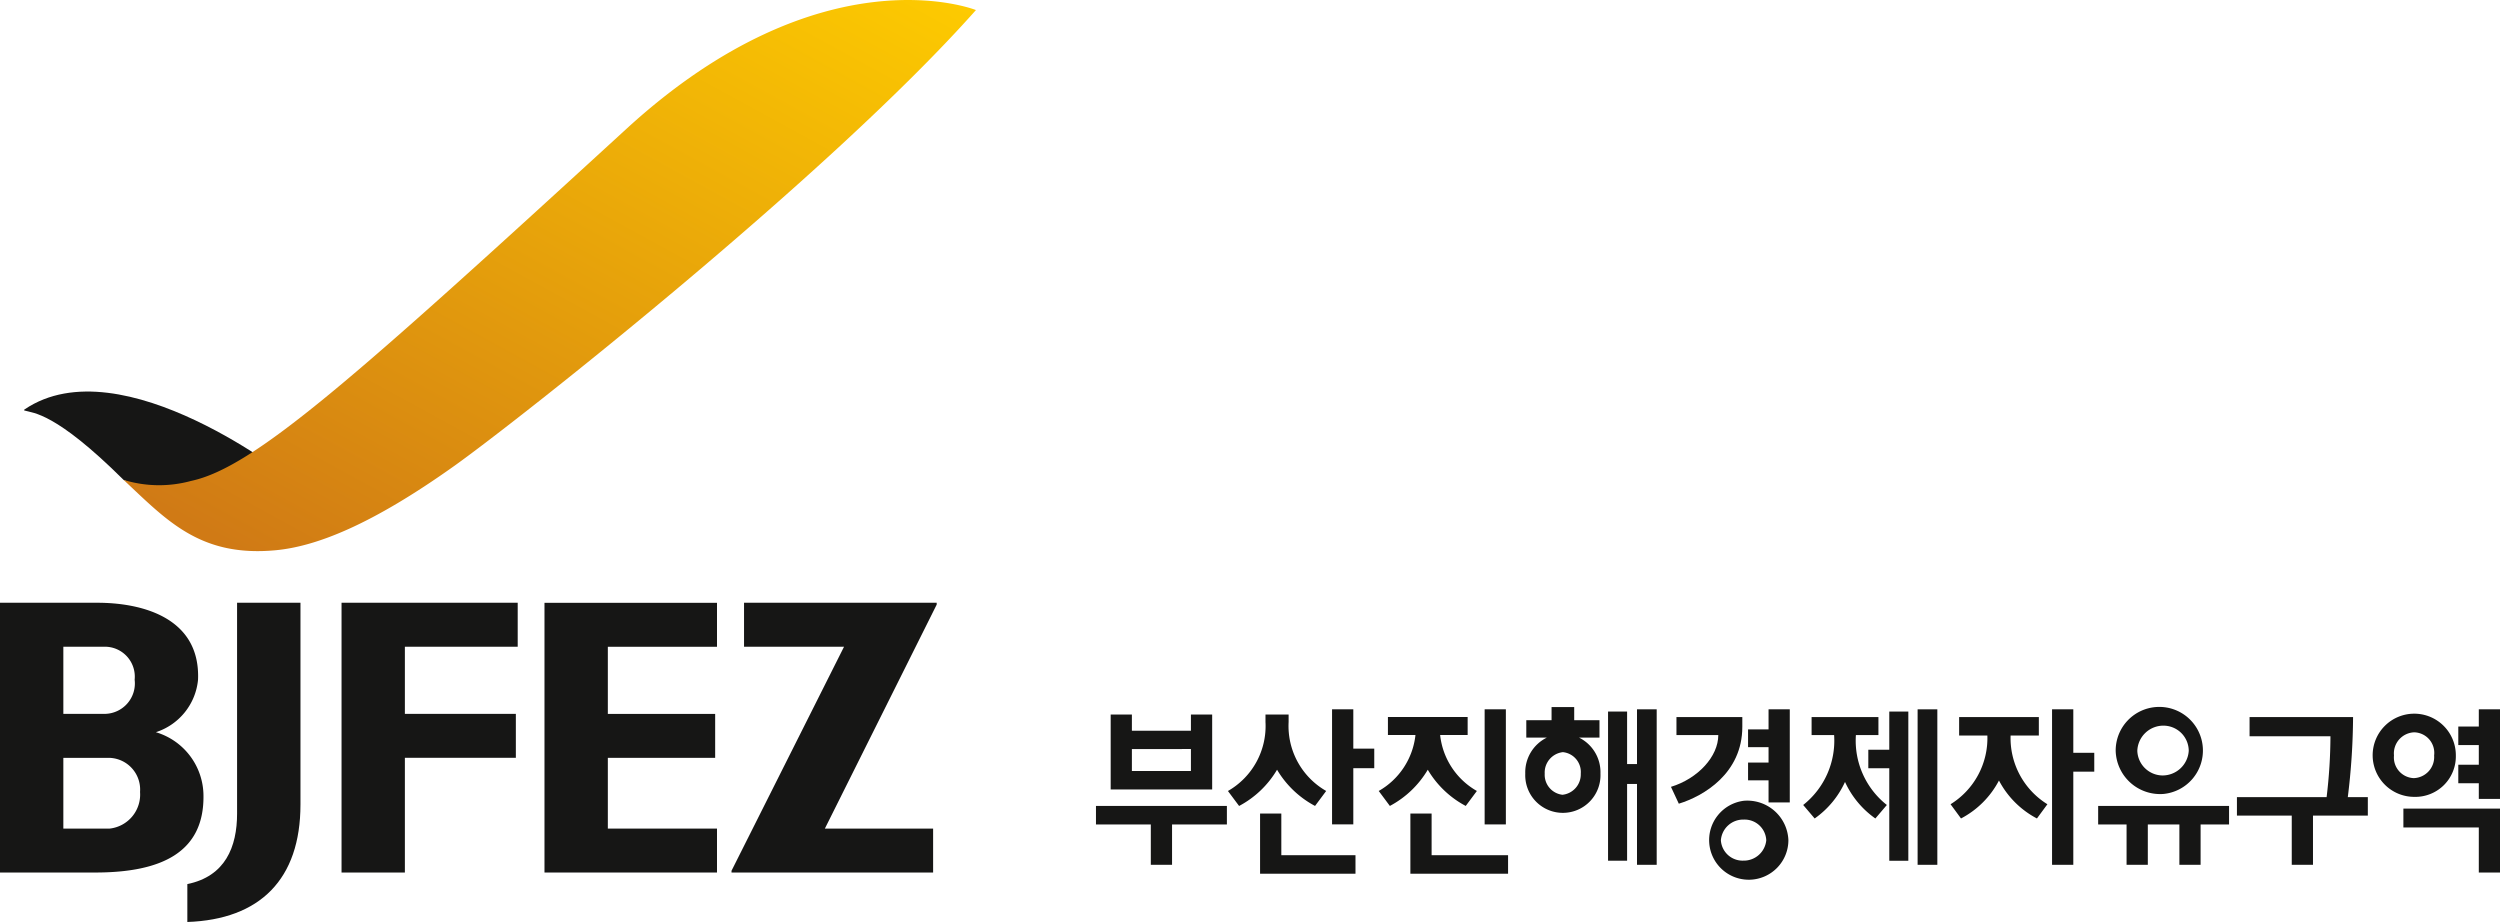 <svg xmlns="http://www.w3.org/2000/svg" xmlns:xlink="http://www.w3.org/1999/xlink" width="183.755" height="67.768" viewBox="0 0 183.755 67.768">
  <defs>
    <style>
      .cls-1 {
        fill: #161615;
      }

      .cls-2 {
        fill: url(#linear-gradient);
      }
    </style>
    <linearGradient id="linear-gradient" x1="0.916" x2="0.149" y2="1" gradientUnits="objectBoundingBox">
      <stop offset="0" stop-color="#fecc00"/>
      <stop offset="1" stop-color="#d07a15"/>
    </linearGradient>
  </defs>
  <g id="그룹_6753" data-name="그룹 6753" transform="translate(-186.22 -472.033)">
    <g id="그룹_6748" data-name="그룹 6748" transform="translate(266.776 524.006)">
      <g id="그룹_6747" data-name="그룹 6747" transform="translate(0 0)">
        <path id="패스_8037" data-name="패스 8037" class="cls-1" d="M353.8,542.414v-.72h-4.841v1.324h3.075c0,1.574-1.492,3.2-3.479,3.807l.577,1.239C350.967,547.5,353.8,545.827,353.8,542.414Z" transform="translate(-306.292 -540.963)"/>
        <path id="패스_8038" data-name="패스 8038" class="cls-1" d="M395.26,547.113a3.206,3.206,0,1,0-3.5-3.177A3.267,3.267,0,0,0,395.26,547.113Zm0-5.021a1.86,1.86,0,0,1,1.87,1.848,1.93,1.93,0,0,1-1.929,1.813,1.875,1.875,0,0,1-1.851-1.813A1.919,1.919,0,0,1,395.263,542.091Z" transform="translate(-316.809 -540.728)"/>
        <path id="패스_8039" data-name="패스 8039" class="cls-1" d="M422.84,544.436a3.057,3.057,0,1,0-3.057,3.044A2.977,2.977,0,0,0,422.84,544.436Zm-4.547,0a1.552,1.552,0,0,1,1.492-1.7,1.513,1.513,0,0,1,1.459,1.7,1.551,1.551,0,0,1-1.5,1.667A1.521,1.521,0,0,1,418.293,544.437Z" transform="translate(-322.887 -540.882)"/>
        <path id="패스_8040" data-name="패스 8040" class="cls-1" d="M412.077,541.694H404.47v1.412h5.945a38.626,38.626,0,0,1-.282,4.474h-6.592v1.359h4.029v3.616h1.561v-3.616h4.031V547.58H411.69A49.5,49.5,0,0,0,412.077,541.694Z" transform="translate(-319.678 -540.963)"/>
        <path id="패스_8041" data-name="패스 8041" class="cls-1" d="M387.142,540.942H385.58v11.43h1.562v-6.847h1.541v-1.386h-1.541Z" transform="translate(-315.306 -540.78)"/>
        <path id="패스_8042" data-name="패스 8042" class="cls-1" d="M354.574,549.829a2.913,2.913,0,1,0,3.281,2.9A3.022,3.022,0,0,0,354.574,549.829Zm-.049,4.4a1.6,1.6,0,0,1-1.633-1.494,1.645,1.645,0,0,1,1.686-1.524,1.593,1.593,0,0,1,1.65,1.524A1.659,1.659,0,0,1,354.525,554.228Z" transform="translate(-306.96 -542.943)"/>
        <path id="패스_8043" data-name="패스 8043" class="cls-1" d="M357.553,542.419h-1.506v1.306h1.506v1.132h-1.506v1.306h1.506v1.624h1.56v-6.845h-1.56Z" transform="translate(-308.117 -540.78)"/>
        <rect id="사각형_2301" data-name="사각형 2301" class="cls-1" width="1.56" height="8.461" transform="translate(28.568 0.162)"/>
        <path id="패스_8044" data-name="패스 8044" class="cls-1" d="M330.42,555.492v-1.361H324.8v-3.062H323.24v4.423Z" transform="translate(-300.13 -543.245)"/>
        <rect id="사각형_2302" data-name="사각형 2302" class="cls-1" width="1.45" height="11.428" transform="translate(60.392 0.164)"/>
        <path id="패스_8045" data-name="패스 8045" class="cls-1" d="M369.27,543.967h-1.541v1.361h1.541v6.8h1.4V541.161h-1.4Z" transform="translate(-310.96 -540.833)"/>
        <path id="패스_8046" data-name="패스 8046" class="cls-1" d="M344.573,544.968h-.728v-3.86h-1.4v10.964h1.4V546.43h.728v5.943h1.447V540.944h-1.447Z" transform="translate(-304.806 -540.781)"/>
        <path id="패스_8047" data-name="패스 8047" class="cls-1" d="M426.554,542.209h-1.507v1.362h1.507v1.445h-1.507v1.361h1.507v1.151h1.559v-6.586h-1.559Z" transform="translate(-324.913 -540.78)"/>
        <path id="패스_8048" data-name="패스 8048" class="cls-1" d="M419.713,550.589v1.388h5.543v3.311h1.559v-4.7Z" transform="translate(-323.615 -543.128)"/>
        <path id="패스_8049" data-name="패스 8049" class="cls-1" d="M317.193,540.942h-1.562V549.4h1.562v-4.129h1.54v-1.438h-1.54Z" transform="translate(-298.278 -540.78)"/>
        <path id="패스_8050" data-name="패스 8050" class="cls-1" d="M315.651,555.492v-1.361H310.2v-3.062h-1.562v4.423Z" transform="translate(-296.576 -543.245)"/>
        <path id="패스_8051" data-name="패스 8051" class="cls-1" d="M292.695,551.692h4.031v2.966h1.561v-2.966h4.031v-1.361h-9.623Z" transform="translate(-292.695 -543.066)"/>
        <path id="패스_8052" data-name="패스 8052" class="cls-1" d="M390.059,551.692h2.088v2.966h1.562v-2.966h2.32v2.966h1.56v-2.966h2.091v-1.361h-9.621Z" transform="translate(-316.396 -543.066)"/>
        <path id="패스_8053" data-name="패스 8053" class="cls-1" d="M301.584,546.959v-5.507h-1.562v1.191h-4.339v-1.191h-1.559v5.507Zm-1.562-2.973V545.6h-4.339v-1.611Z" transform="translate(-293.043 -540.904)"/>
        <path id="패스_8054" data-name="패스 8054" class="cls-1" d="M309.126,545.507a7.122,7.122,0,0,0,2.792,2.662l.819-1.1A5.5,5.5,0,0,1,309.976,542v-.549h-1.7V542a5.5,5.5,0,0,1-2.76,5.071l.82,1.1A7.088,7.088,0,0,0,309.126,545.507Z" transform="translate(-295.816 -540.904)"/>
        <path id="패스_8055" data-name="패스 8055" class="cls-1" d="M323.77,545.566a7.092,7.092,0,0,0,2.789,2.662l.819-1.1a5.392,5.392,0,0,1-2.7-4.113H326.7v-1.324h-5.86v1.324h2.024a5.4,5.4,0,0,1-2.7,4.113l.819,1.1A7.122,7.122,0,0,0,323.77,545.566Z" transform="translate(-299.381 -540.963)"/>
        <path id="패스_8056" data-name="패스 8056" class="cls-1" d="M380.133,543.054h2.076v-1.36H376.35v1.36h2.076a5.715,5.715,0,0,1-2.706,5.049l.768,1.046a6.6,6.6,0,0,0,2.79-2.79,6.623,6.623,0,0,0,2.791,2.79l.769-1.046A5.712,5.712,0,0,1,380.133,543.054Z" transform="translate(-312.906 -540.963)"/>
        <path id="패스_8057" data-name="패스 8057" class="cls-1" d="M365.275,543.032v-.014h1.657v-1.324H362.02v1.324h1.656v.014a6.029,6.029,0,0,1-2.274,5.126l.844.992a6.659,6.659,0,0,0,2.23-2.687,6.675,6.675,0,0,0,2.231,2.687l.844-.992A6.03,6.03,0,0,1,365.275,543.032Z" transform="translate(-309.42 -540.963)"/>
        <path id="패스_8058" data-name="패스 8058" class="cls-1" d="M338.358,542.972h1.5V541.69H338v-.962h-1.664v.962h-1.857v1.282h1.507a2.844,2.844,0,0,0-1.583,2.646,2.766,2.766,0,1,0,5.527,0A2.836,2.836,0,0,0,338.358,542.972Zm-1.225,4.2a1.477,1.477,0,0,1-1.3-1.552,1.506,1.506,0,0,1,1.337-1.581,1.468,1.468,0,0,1,1.313,1.581A1.508,1.508,0,0,1,337.133,547.173Z" transform="translate(-302.849 -540.728)"/>
      </g>
    </g>
    <g id="그룹_6752" data-name="그룹 6752" transform="translate(186.22 472.033)">
      <g id="그룹_6750" data-name="그룹 6750" transform="translate(1.767 28.78)">
        <g id="그룹_6749" data-name="그룹 6749">
          <path id="패스_8059" data-name="패스 8059" class="cls-1" d="M188.6,511.382c-.037.029-.1.076.049.1.561.179,2.208.1,7.222,5.083,3.787,1.888,11.937.368,12.452.042C208.324,516.6,195.733,506.561,188.6,511.382Z" transform="translate(-188.556 -510.073)"/>
        </g>
      </g>
      <path id="패스_8060" data-name="패스 8060" class="cls-2" d="M235.191,481.5c-20.032,18.354-27.358,24.892-32,25.881a8.908,8.908,0,0,1-4.962-.074c3.172,2.97,5.623,5.69,11.173,5.17,2.969-.278,7.04-1.856,13.148-6.21,4.693-3.346,27.582-21.384,38.326-33.494C260.873,472.768,249.63,468.276,235.191,481.5Z" transform="translate(-189.143 -472.033)"/>
      <g id="그룹_6751" data-name="그룹 6751" transform="translate(0 44.301)">
        <path id="패스_8061" data-name="패스 8061" class="cls-1" d="M272.364,530.591H258.208v3.231h7.351l-8.271,16.467v.131h14.818V547.19h-7.957l8.22-16.464v-.138Z" transform="translate(-203.52 -530.588)"/>
        <path id="패스_8062" data-name="패스 8062" class="cls-1" d="M208.076,546.086c0,2.454-.869,4.614-3.656,5.184v2.786c5.333-.185,8.315-3.131,8.315-8.638V530.592h-4.66Z" transform="translate(-190.65 -530.589)"/>
        <path id="패스_8063" data-name="패스 8063" class="cls-1" d="M201.176,544.783a4.892,4.892,0,0,0-3.5-4.677,4.5,4.5,0,0,0,3.1-3.86c.185-4.663-4.309-5.654-7.378-5.654H186.22V550.42h7C198.069,550.42,201.216,548.952,201.176,544.783Zm-10.3-10.96h3.084a2.2,2.2,0,0,1,2.157,2.423,2.239,2.239,0,0,1-2.157,2.512h-3.084Zm3.406,13.369h-3.406v-5.2h3.406a2.333,2.333,0,0,1,2.232,2.506A2.516,2.516,0,0,1,194.281,547.191Z" transform="translate(-186.22 -530.589)"/>
        <path id="패스_8064" data-name="패스 8064" class="cls-1" d="M251.8,550.42v-3.229h-8.024v-5.2h7.889v-3.229h-7.889v-4.935H251.8v-3.231h-12.68V550.42Z" transform="translate(-199.099 -530.589)"/>
        <path id="패스_8065" data-name="패스 8065" class="cls-1" d="M219.4,530.592V550.42h4.655v-8.433h8.157v-3.229h-8.157v-4.935h8.293v-3.231Z" transform="translate(-194.296 -530.589)"/>
      </g>
    </g>
  </g>
</svg>

